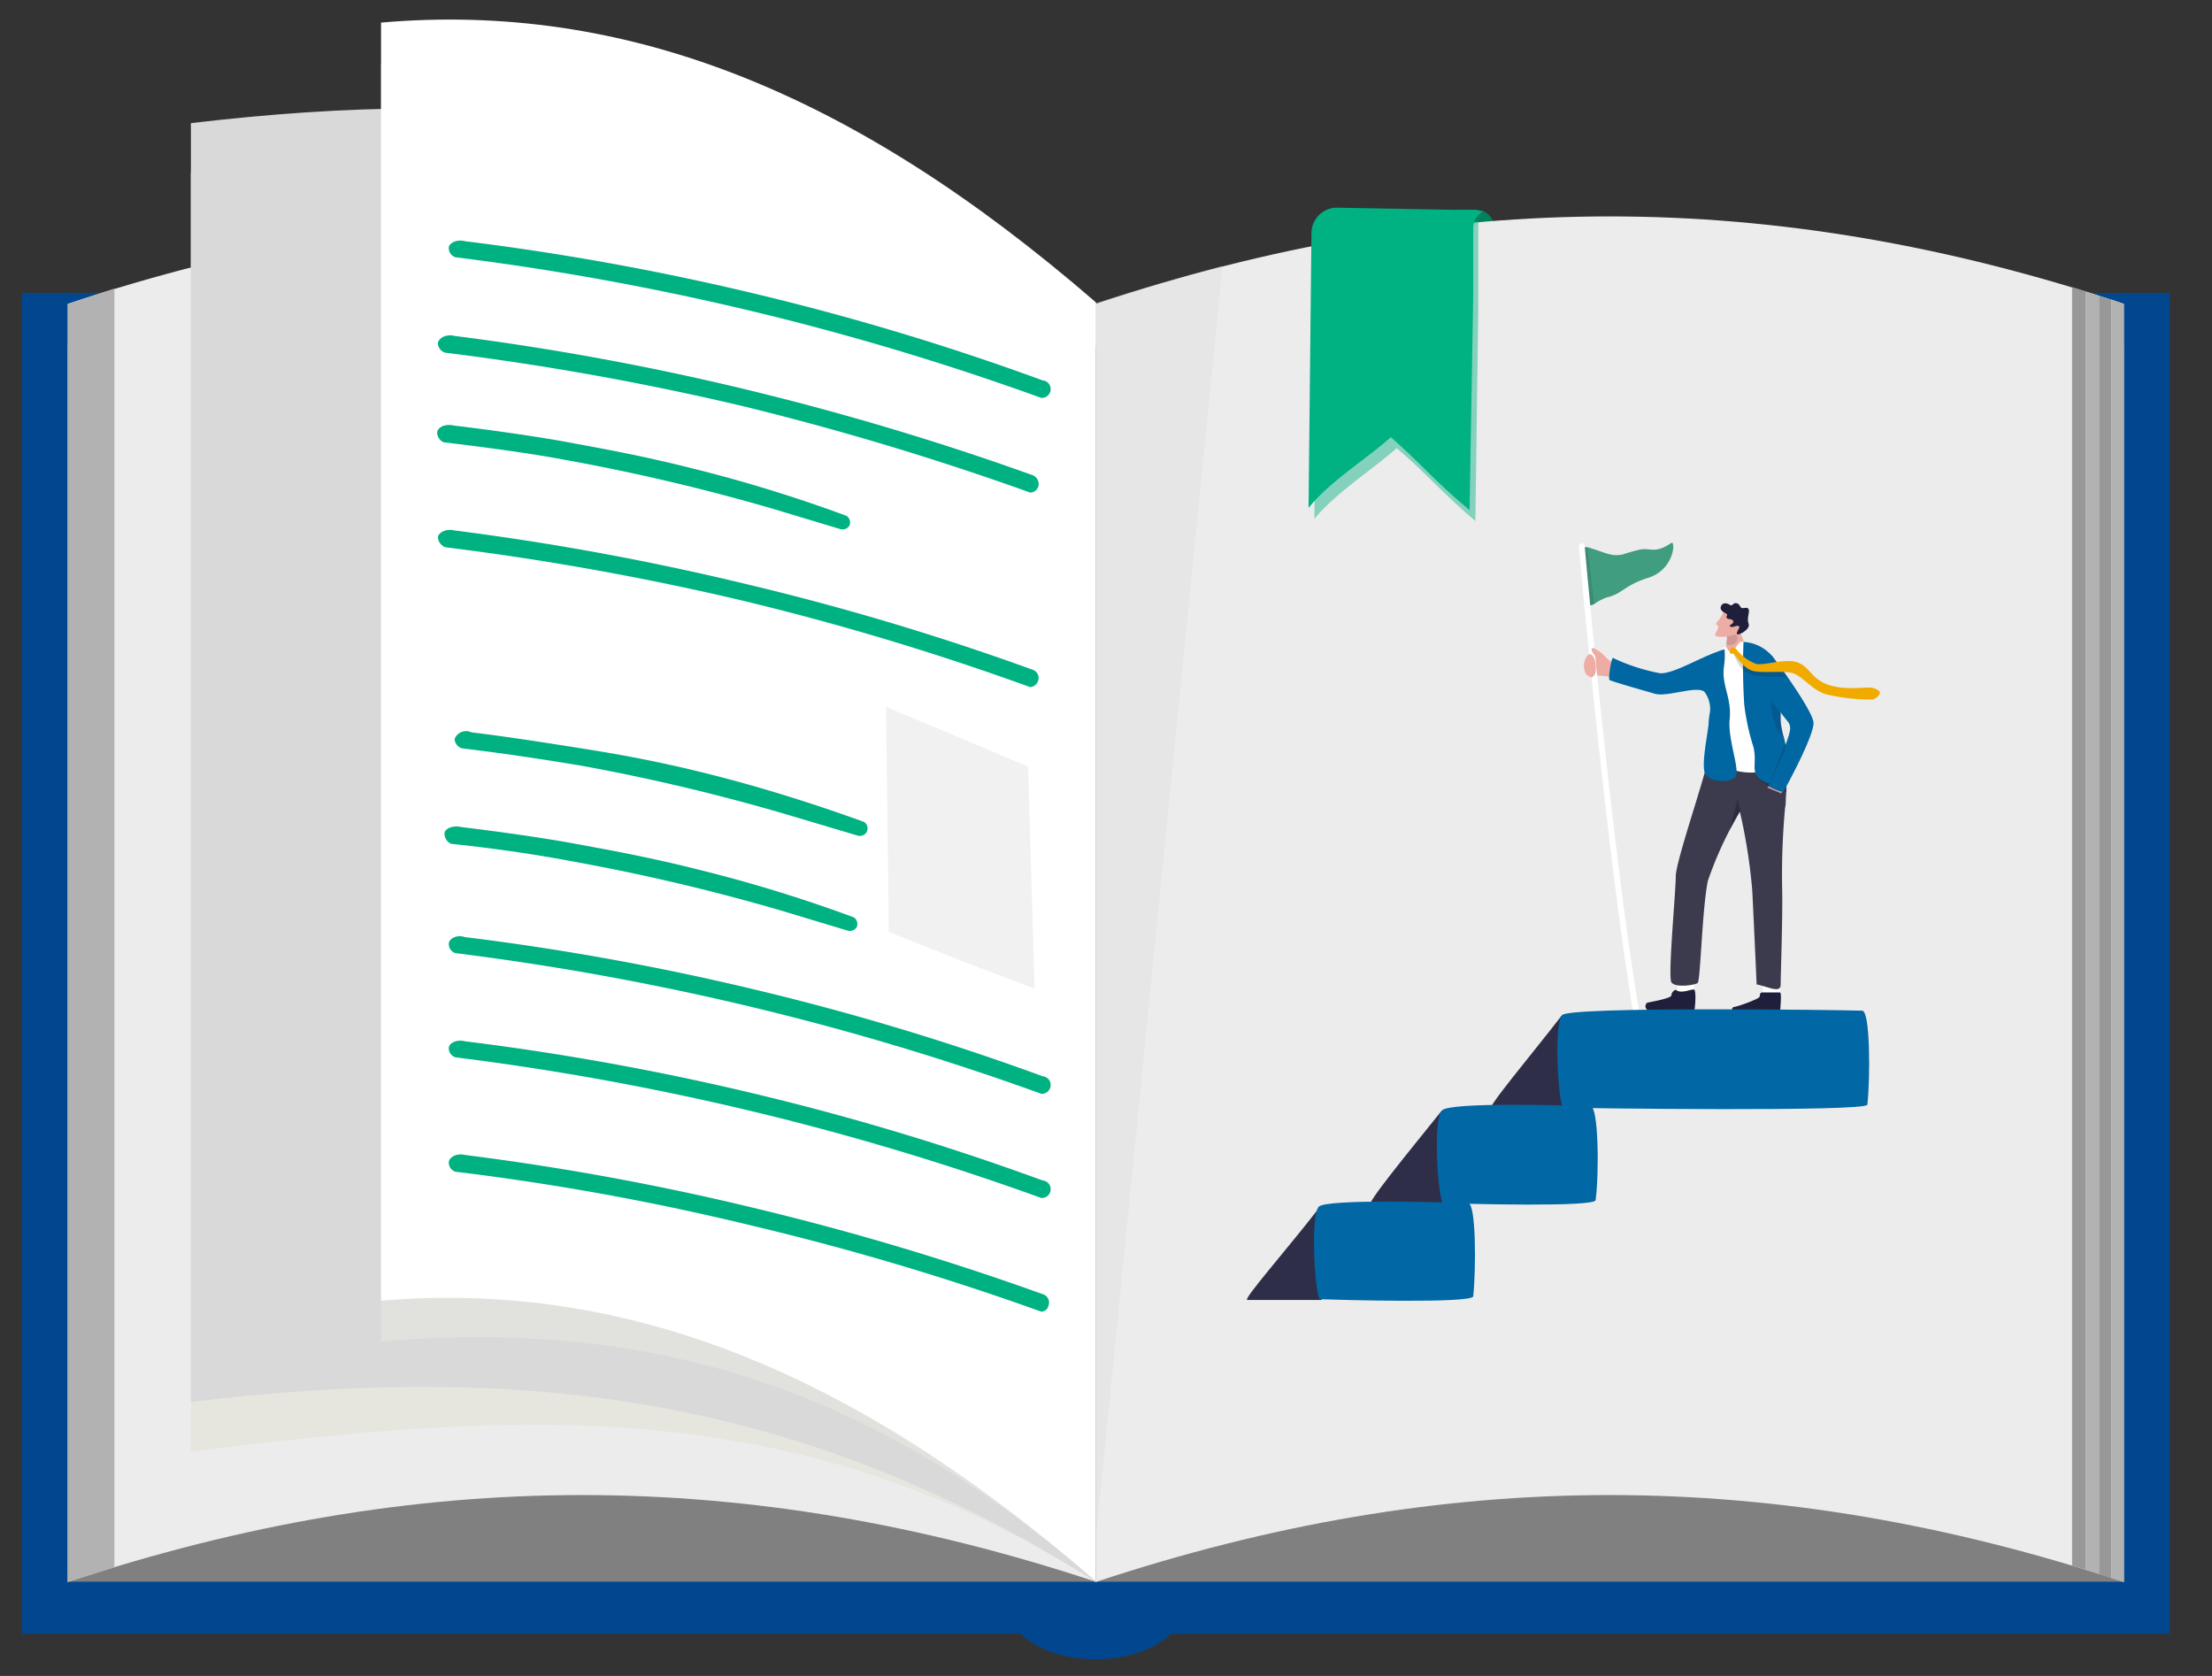 <svg xmlns="http://www.w3.org/2000/svg" viewBox="0 0 303.6 230"><rect x="0" y="0" width="303.6" height="230" fill="#333333" stroke="none"/><defs><style>.a{fill:#00835d;}.b{fill:#004790;}.c{fill:gray;}.d{fill:#ececec;}.e{fill:#b2b2b2;}.f,.h{fill:#e6e6df;}.g{fill:#d9d9d9;}.h{opacity:0.59;}.h,.k,.o,.s,.t,.u,.x,.y{isolation:isolate;}.i{fill:#fff;}.j{fill:#989898;}.k{fill:#dfdfdf;}.k,.l{opacity:0.44;}.m{fill:#00b181;}.n{fill:#edaca4;}.o,.p,.s,.t,.u,.x{fill:#1f1f3b;}.o{opacity:0.14;}.q{fill:#419d80;}.r{fill:#3b3b4d;}.s{opacity:0.46;}.t{opacity:0.54;}.u{opacity:0.35;}.v{fill:#0167a2;}.w{fill:#e59c9a;}.x,.y{opacity:0.18;}.y{fill:#1f1f39;}.z{fill:#f1ab00;}.aa{fill:#2e2e49;}.ab{fill:#0167a5;}</style></defs><path class="a" d="M205.1,31.3v9.4h-5.8l1-8.8.4-3.1h1.9l1,.2h0A2.5,2.5,0,0,1,205.1,31.3Z"/><path class="b" d="M297.8,40.2H219.3L148.7,52.5,19.3,40.2H3v184H140.1c2.1,2.1,5.9,3.5,10.3,3.5s8.2-1.4,10.3-3.5H297.8Z"/><rect class="c" x="9.3" y="47.4" width="141.1" height="169.67"/><path class="d" d="M150.5,217.1c-48.1-15.9-93.1-15.9-141.2,0V41.7c48.1-16,93.1-16,141.2,0Z"/><path class="e" d="M9.3,41.7V217.1l6.4-2V39.6Z"/><path class="f" d="M150.4,217.1c-42.3-26.9-81.9-23-124.2-17.9V23.7c42.3-5,81.9-8.9,124.2,17.9Z"/><path class="g" d="M150.4,217.1c-42.3-26.9-81.9-29.8-124.2-24.7V16.9c42.3-5,81.9-2.1,124.2,24.7Z"/><path class="h" d="M150.4,217c-33.4-29-64.7-35.7-98.1-32.9V8.7c33.4-2.8,64.7,3.8,98.1,32.8Z"/><path class="i" d="M150.4,217c-33.4-29-64.7-41.3-98.1-38.5V3.1C85.7.2,117,12.5,150.4,41.5Z"/><rect class="c" x="150.4" y="47.4" width="141.1" height="169.67"/><path class="d" d="M291.5,217.1c-48.1-15.9-93.1-15.9-141.1,0V41.7c48-16,93-16,141.1,0Z"/><path class="j" d="M284.4,39.4V214.9l1.9.5V40Z"/><path class="e" d="M286.3,40V215.4l1.8.6V40.6Z"/><path class="j" d="M288.1,40.6V216l1.7.6V41.1Z"/><path class="e" d="M291.5,41.7l-1.7-.6V216.6l1.7.5Z"/><path class="k" d="M150.4,41.6V211.2L167.8,36.5Q159.1,38.8,150.4,41.6Z"/><g class="l"><path class="m" d="M202.9,30.3V42.2l-.4,29.3c-4.5-3.8-6.8-6.6-10.8-10-3.5,3.1-8.2,6-11.3,9.7l.5-37.8a3.4,3.4,0,0,1,3.4-3.4h.1l16.4.3Z"/></g><path class="m" d="M202.2,28.8V40.7L201.7,70c-4.6-3.8-6.9-6.6-10.8-10-3.5,3.1-8.3,6-11.3,9.7l.4-37.8a3.5,3.5,0,0,1,3.5-3.4h0l16.4.3Z"/><path class="m" d="M203.6,29a2.6,2.6,0,0,0-1.4,2.5v.6c-.2,1.8-1.4.4-1.8-.2s-.2-.2-.2-.2l-.3-2.9h2.7Z"/><path class="n" d="M237.9,90.3l1.9-.6c0-.8-.9-2.6-1.1-3.4a3.1,3.1,0,0,0-1.2-1.6l-.6,1.8h.1a8.1,8.1,0,0,1-.1,2.2,4.4,4.4,0,0,1-.5,1.5C236.1,90.8,237.9,90.3,237.9,90.3Z"/><path class="o" d="M237,86.9a7.1,7.1,0,0,1-.1,1.5c1.2.6,1.8-.7,1.5-1.1l-.8-.7Z"/><path class="n" d="M236.6,83.9c-.7,1.6-1.4,1.6-.9,1.9s-.6,1.3-.2,1.5,2.5.1,2.8-.4a16.7,16.7,0,0,0,.8-2Z"/><path class="p" d="M237.6,85c-.4-.1-.4,0-.6-.2s.3-.4-.1-.6-.9-.5-.7-1,.8-.5,1.2-.2.5-.4,1-.2.3.4.6.6.8-.2,1,.2-.3,1.2,0,2-1.5,1.7-1.6,1.4.4-.8.3-1-.4-.1-.7,0-.9,0-.4-.3S237.9,85.1,237.6,85Z"/><path class="n" d="M222.8,91.1c-2,.2-2.5-1.3-3-1.4s-2.3.3-2.2,1.7,1.1,1.2,3.9,1.5,1.9,0,2-.5S223.2,91,222.8,91.1Z"/><path class="q" d="M226.2,79.3c-3.4,1.1-3.5,2.2-5.7,2.7a7,7,0,0,0-1.7.9c-.4.2-.7.3-.7-.2s-.7-7.3-.7-7.6h.5c2.7.8,3.2,1.3,4.8,1a23.3,23.3,0,0,1,2.5-.7c1.4-.2,2,.6,4.2-.9C230,74.2,229.8,78.2,226.2,79.3Z"/><path class="o" d="M217.9,75.2l.9,7.7c-.4.2-.7.3-.7-.2s-.7-7.3-.7-7.6h.5Z"/><path class="i" d="M224.6,138.8c-.3.1-.4,0-.5-.2-3.7-22.3-7.4-63.4-7.4-63.6a.4.4,0,0,1,.4-.4c.2-.1.4.1.4.3h0c0,.2,3.7,41.3,7.4,63.5C224.9,138.6,224.8,138.8,224.6,138.8Z"/><path class="n" d="M217.4,91.2c0-.5.5-1.8,1.1-1.3s.7,2.4.3,2.8-.4.3-.9,0S217.4,91.5,217.4,91.2Z"/><path class="n" d="M220,89.8a4.2,4.2,0,0,0-1.4-.9c-.3.2-.1.5.1.8s.6.8.7.7S220.1,90.1,220,89.8Z"/><path class="i" d="M230.3,136.5c-.1-.8-.1-2.9-.1-2.9h2.3v3.2l-1.5,1Z"/><path class="p" d="M230.1,135.9c-.2-.2-.7.3-.7.7s-2.8.9-3.3,1a.6.6,0,0,0-.1.9,1.1,1.1,0,0,0,.7.3h5.4a.5.5,0,0,0,.5-.4c.1-.7.2-2.5-.1-2.6S230.8,136.4,230.1,135.9Z"/><path class="i" d="M242,137.2a28.5,28.5,0,0,1,0-3h2.3v3.2l-1.5,1Z"/><path class="p" d="M241.8,136.2c-.3.1-.2.3-.3.6s-3.1,1.4-3.6,1.4a.8.8,0,0,0-.1,1,.7.7,0,0,0,.7.2h5.4c.2,0,.4-.1.4-.3s.3-2.9,0-2.9Z"/><path class="r" d="M245.1,109.7a4.9,4.9,0,0,1-.1,1.2,101.1,101.1,0,0,0-.4,11c.1,3.5-.2,11.9-.2,13.2s-1.7.3-3.3,0c0,0-.3-6.9-.6-12.9a76,76,0,0,0-1.7-10.8,50.7,50.7,0,0,0-4.4,9.5c-.8,4-1,13.7-1.4,14s-3.1.7-3.6-.1.6-12.4.6-14.5,3.8-12.9,4.6-16.7c0,0,10.1-3.1,10.4.2a4.9,4.9,0,0,1,.1,1.2v1.5A17.1,17.1,0,0,1,245.1,109.7Z"/><path class="s" d="M240,109.7Z"/><path class="t" d="M238.9,111.2h0c-.1,0-1,1.8-1.5,2.7l1.1-4.3A4.7,4.7,0,0,0,238.9,111.2Z"/><path class="u" d="M245.2,108.7c-.1,0-3.8-.8-4.3-2.6l4.2.4A18.6,18.6,0,0,1,245.2,108.7Z"/><path class="i" d="M239.3,88.1c-.8-.3-.9,1.1-1.7,1.2s-.3-.2-.6-.4-.2-.3-.4,0c-4.1,4.2.2,14.8-.3,15.6s3.1,1.9,5.3,1.4,2.8-4.1,2.7-4.7L242.2,90A18.1,18.1,0,0,1,239.3,88.1Z"/><path class="v" d="M221.4,90.3a26.1,26.1,0,0,0,6.5,2.1c2.1,0,5.5-2.3,8.8-3.3a10.5,10.5,0,0,1-.1,2.5c-.3,2.5,1.1,4.2.8,7.1s1.6,7.2.7,8-3.6.6-4.1-.6.4-5.5.5-6.7a11.1,11.1,0,0,1,.2-1.7,3.9,3.9,0,0,0-.8-2.8c-1.2-.8-5.1.8-6.8.3s-6-1.7-6.2-1.9S221.2,90.1,221.4,90.3Z"/><path class="w" d="M242.8,107.8c0,.2-.3.2-.2.3l1.7.7s.1.2.3-.1a.8.8,0,0,0,.2-.5Z"/><path class="v" d="M245.5,107a3.3,3.3,0,0,1-4.2-.3c-1-1.1,0-2.4-.8-4.7a31.2,31.2,0,0,1-1.1-5.3,82.6,82.6,0,0,1-.1-8.6,5.5,5.5,0,0,1,3.8,1.8c.8.7,1.2,2.9,1.3,4.5s.1.9.1,1.3v1.6a1.3,1.3,0,0,0-.1.6h0v1a11.1,11.1,0,0,0,.5,2.5h0C245.4,103.8,246.2,106.6,245.5,107Z"/><path class="v" d="M240.7,92.2c4.6,7.5,4.9,6.5,5,7.7s-3,8-3,8,1.9,1,2.1.7,4.3-7.8,4.1-9.5-5.2-8.6-5.8-9.2-3.1-1-3,.2A3.7,3.7,0,0,0,240.7,92.2Z"/><path class="x" d="M244.9,101.4C243.1,99.9,243,96,243,96l1.4,1.9h0v1A11.1,11.1,0,0,0,244.9,101.4Z"/><path class="x" d="M245.1,102.6c-.1.6-2.2,4.9-2.2,4.9l2.1-5.6Z"/><path class="y" d="M237.9,89.7c.1,0,.6,1.8,1.7,2.5l1,.5a37.7,37.7,0,0,0,4.7.2c-.2-.5-.5-.6-1-1.4a12.9,12.9,0,0,1-3.4.1l-1.1-.4a6.7,6.7,0,0,1-1.5-1.4c-.2-.2-.2-.5-.4-.6S237.7,89.8,237.9,89.7Z"/><path class="z" d="M237.4,89.2c.1-.2.3-.4.5-.3h.1c.2,0,.2.1.4.3a6.1,6.1,0,0,0,2.6,1.9c1.1.3,4-.8,5.7-.2s1.9,2.3,4.3,3.1,5.2.2,6,.4,1.1.5,1,.8a1.6,1.6,0,0,1-1,.8,27,27,0,0,1-6.3-.7c-1.9-.5-3.3-2.5-4.6-2.9s-3.9,0-5.4-.3-2.7-2.5-2.8-2.4h-.4C237.4,89.7,237.4,89.4,237.4,89.2Z"/><path class="aa" d="M214.4,139.3c-4.4,5.7-10.6,13-9.8,13h9.9Z"/><path class="ab" d="M214.4,139.3c-1.2,1.3-.5,12.7.2,12.7,2.6.1,41.6.6,41.7-.4.4-3.7.4-12.8-.7-12.9C252.6,138.6,215.5,138.1,214.4,139.3Z"/><path class="aa" d="M181.1,165.7c-4.4,5.7-10.6,12.7-9.9,12.7h10.2Z"/><path class="aa" d="M197.9,152.4c-4.5,5.6-10.6,13-9.8,13H198Z"/><path class="ab" d="M181,165.6c-1.2,1.3-.5,12.7.2,12.7,2.6.1,20.9.6,21-.4.4-3.7.4-12.8-.7-12.8C198.5,165,182.1,164.5,181,165.6Z"/><path class="ab" d="M197.9,152.4c-1.3,1.3-.5,12.7.2,12.7,2.5.1,20.8.6,20.9-.4.5-3.7.4-12.9-.7-12.9C215.3,151.7,198.9,151.2,197.9,152.4Z"/><path class="m" d="M141.4,67.6a391.7,391.7,0,0,0-39.6-11.9,381.7,381.7,0,0,0-40.7-7.3,1.4,1.4,0,0,1-1-1.3c.1-.7,1.1-1.3,2.3-1a368.8,368.8,0,0,1,40.2,7.4,381.6,381.6,0,0,1,39.1,11.7,1.3,1.3,0,0,1,.8,1.6,1.2,1.2,0,0,1-1.1.8Z"/><path class="m" d="M142.9,54.6a369.3,369.3,0,0,0-39.7-11.9,373.2,373.2,0,0,0-40.7-7.4,1.3,1.3,0,0,1-.9-1.3c0-.6,1-1.2,2.2-.9A359.9,359.9,0,0,1,104,40.4a352.1,352.1,0,0,1,39.1,11.8,1.2,1.2,0,0,1-.2,2.4Z"/><path class="m" d="M141.4,94.3a367.6,367.6,0,0,0-39.6-11.9,381.7,381.7,0,0,0-40.7-7.3,1.6,1.6,0,0,1-1-1.4c.1-.6,1.1-1.2,2.3-.9a368.8,368.8,0,0,1,40.2,7.4,358.1,358.1,0,0,1,39.1,11.7,1.2,1.2,0,0,1,.8,1.5,1.3,1.3,0,0,1-1.1.9Z"/><path class="m" d="M116.2,70.8a197.5,197.5,0,0,0-21.1-6.5C88,62.5,82.3,61.5,78,60.7S67.3,59,62.3,58.4c-1.3-.3-2.3.3-2.3,1a1.5,1.5,0,0,0,.9,1.3c6.7.8,12.4,1.6,16.6,2.4A280.5,280.5,0,0,1,106,69.8l9.3,2.8a1.1,1.1,0,0,0,1.3-.5A1.1,1.1,0,0,0,116.2,70.8Z"/><path class="m" d="M118.6,112.8c-6.9-2.5-13.9-4.7-21-6.5s-12.8-2.8-17.2-3.5-10.7-1.7-15.7-2.3a1.7,1.7,0,0,0-2.3.9,1.4,1.4,0,0,0,1,1.3c6.7.8,12.3,1.7,16.5,2.4a274.7,274.7,0,0,1,28.5,6.8l9.4,2.8a1.1,1.1,0,0,0,1.2-.6A1.1,1.1,0,0,0,118.6,112.8Z"/><path class="m" d="M117.2,125.9a197.5,197.5,0,0,0-21.1-6.5c-7.1-1.8-12.8-2.8-17.1-3.6s-10.7-1.7-15.7-2.3c-1.3-.3-2.3.3-2.3.9a1.6,1.6,0,0,0,.9,1.4c6.7.7,12.4,1.6,16.6,2.4a280.5,280.5,0,0,1,28.5,6.7l9.3,2.8a1.1,1.1,0,0,0,1.3-.5A1.1,1.1,0,0,0,117.2,125.9Z"/><path class="m" d="M142.9,150.1a369.3,369.3,0,0,0-39.7-11.9,373.2,373.2,0,0,0-40.7-7.4,1.3,1.3,0,0,1-.9-1.3c0-.6,1-1.3,2.2-.9a359.9,359.9,0,0,1,40.2,7.3,352.1,352.1,0,0,1,39.1,11.8,1.2,1.2,0,0,1-.2,2.4Z"/><path class="m" d="M142.9,164.4a369.3,369.3,0,0,0-39.7-11.9,373.2,373.2,0,0,0-40.7-7.4,1.3,1.3,0,0,1-.9-1.3c0-.6,1-1.2,2.2-.9a359.9,359.9,0,0,1,40.2,7.3A352.1,352.1,0,0,1,143.1,162a1.2,1.2,0,0,1-.2,2.4Z"/><path class="m" d="M142.9,180a368.8,368.8,0,0,0-39.7-11.8,350.7,350.7,0,0,0-40.7-7.4,1.3,1.3,0,0,1-.9-1.3c0-.6,1-1.3,2.2-1a360.2,360.2,0,0,1,40.2,7.4,374.3,374.3,0,0,1,39.1,11.7,1.2,1.2,0,0,1,.8,1.6,1,1,0,0,1-1,.8Z"/><path class="k" d="M122,127.9,121.6,97l10,4.2,9.5,4,.9,30.5-9.4-3.6Z"/></svg>